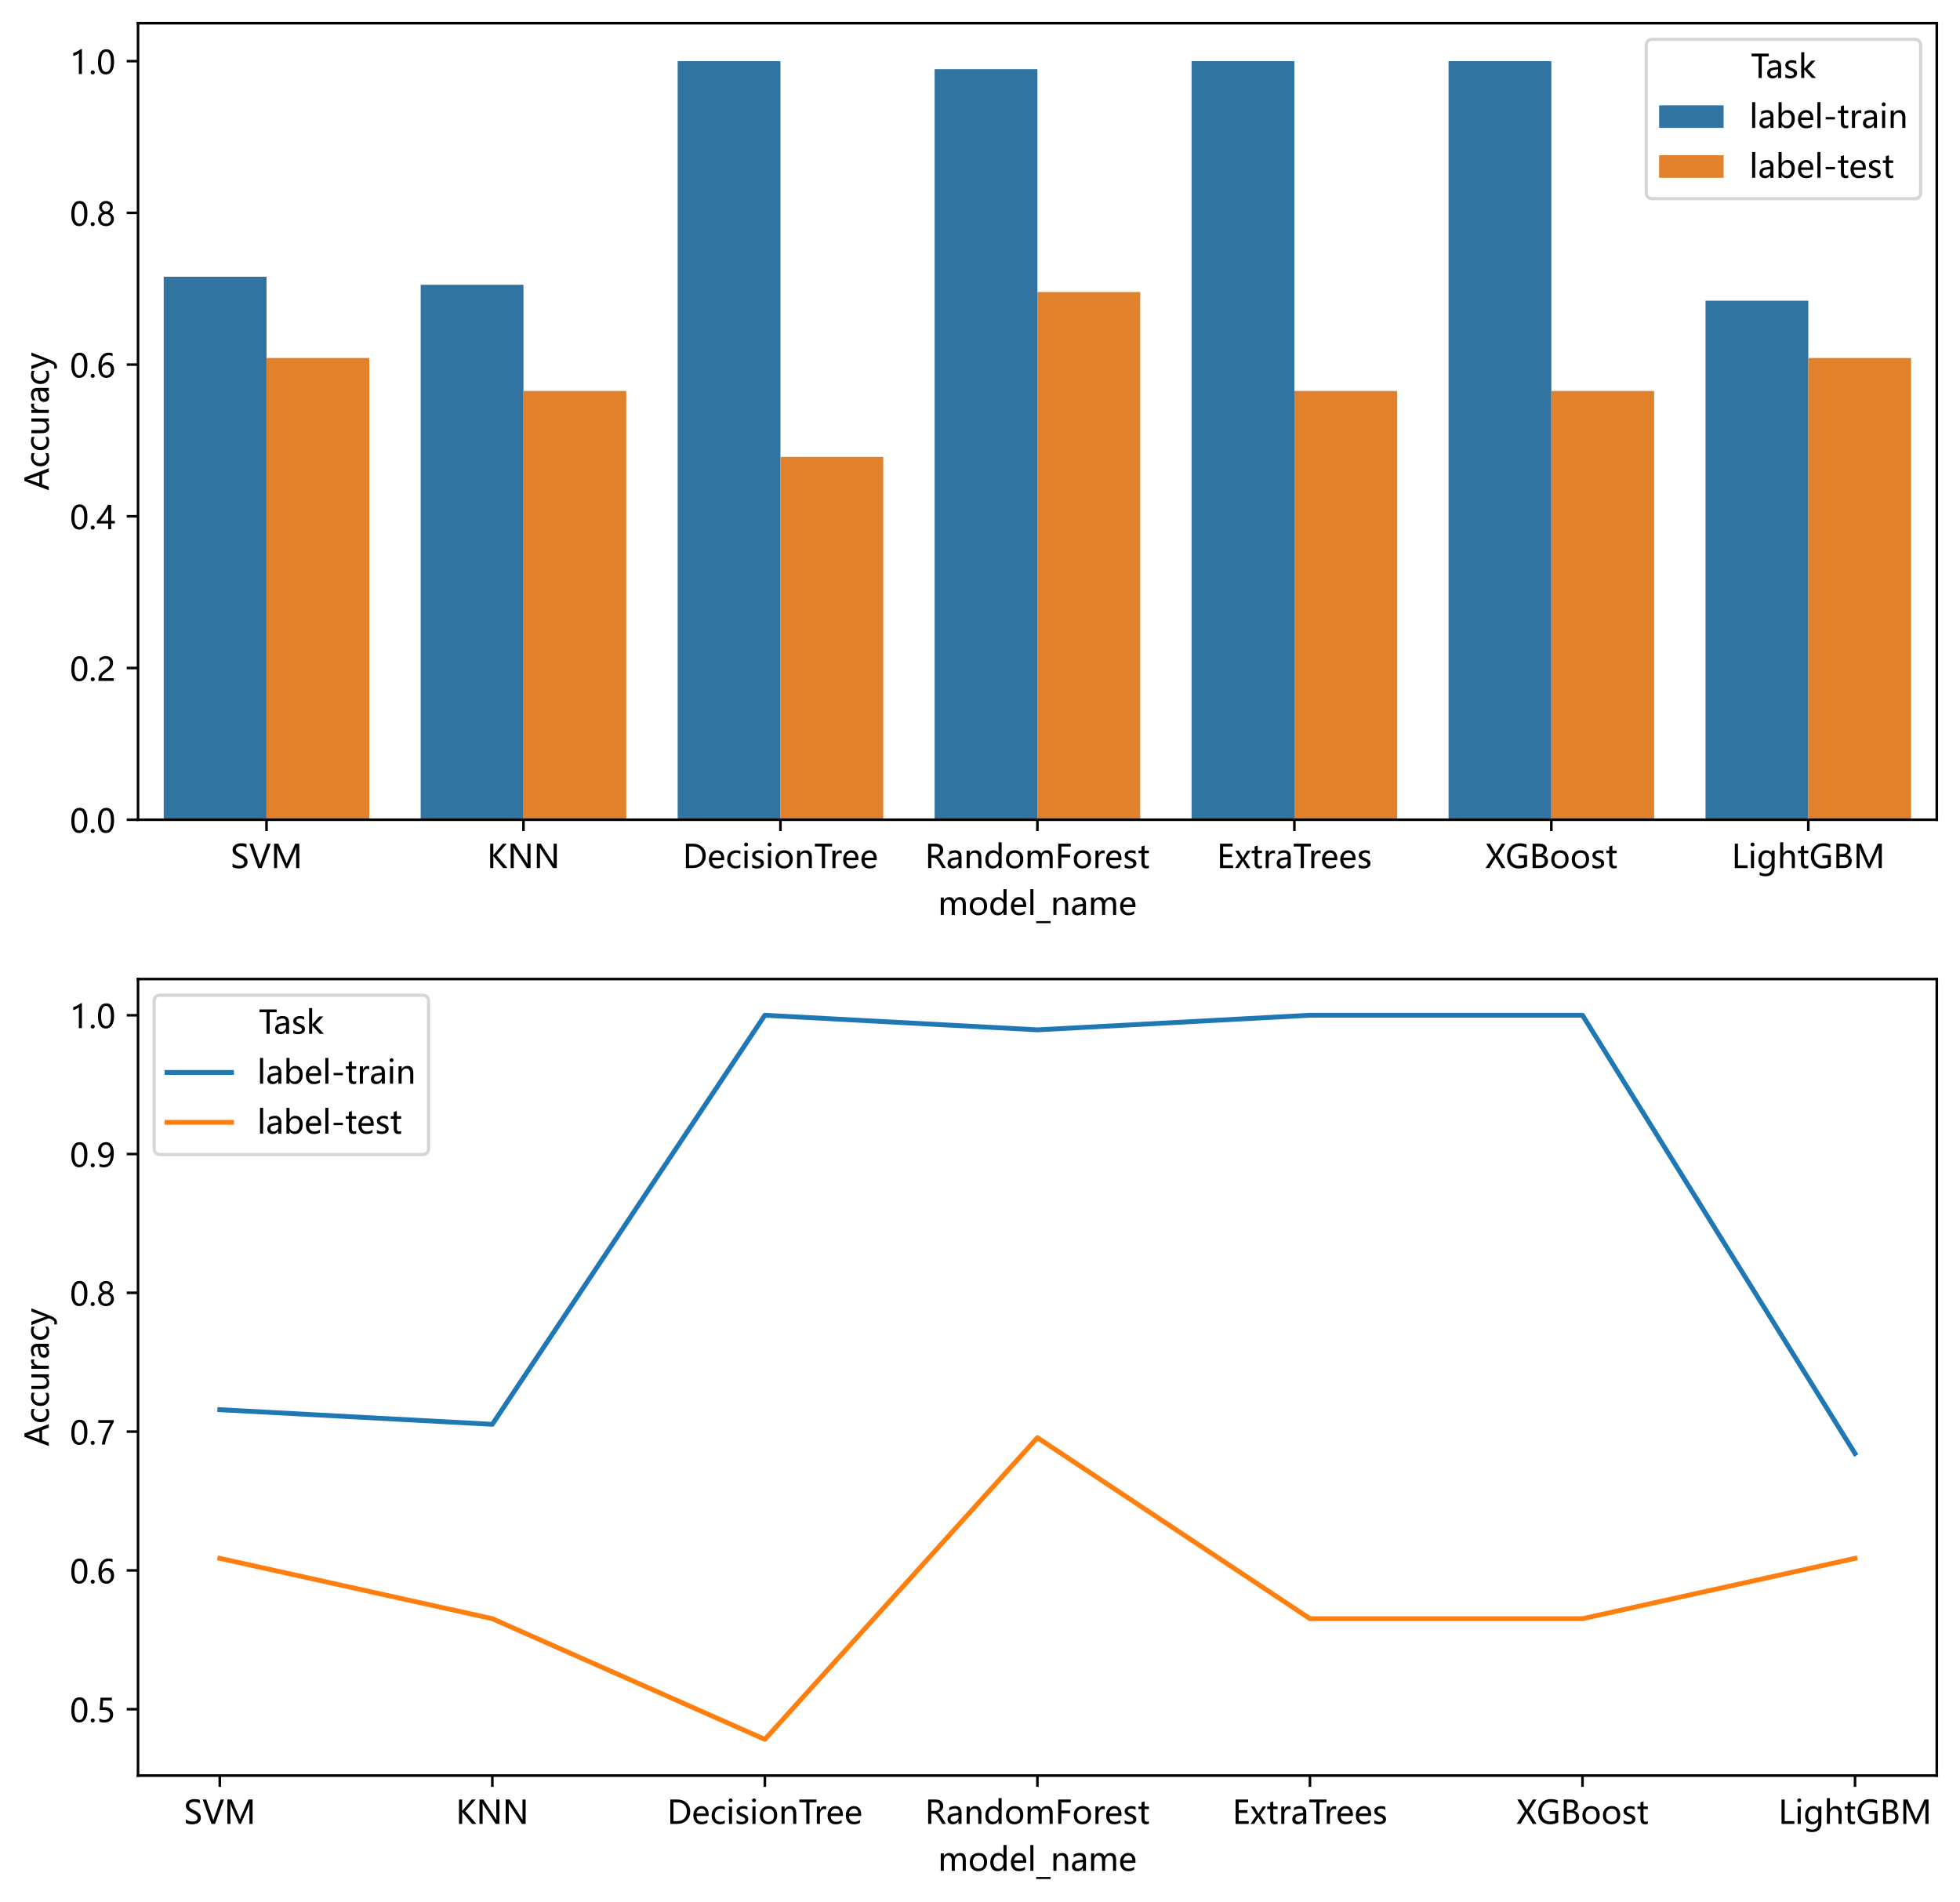<?xml version="1.0" encoding="utf-8" standalone="no"?>
<!DOCTYPE svg PUBLIC "-//W3C//DTD SVG 1.1//EN"
  "http://www.w3.org/Graphics/SVG/1.1/DTD/svg11.dtd">
<!-- Created with matplotlib (https://matplotlib.org/) -->
<svg height="590.084pt" version="1.1" viewBox="0 0 608.016 590.084" width="608.016pt" xmlns="http://www.w3.org/2000/svg" xmlns:xlink="http://www.w3.org/1999/xlink">
 <defs>
  <style type="text/css">
*{stroke-linecap:butt;stroke-linejoin:round;}
  </style>
 </defs>
 <g id="figure_1">
  <g id="patch_1">
   <path d="M -0 590.084 
L 608.016 590.084 
L 608.016 0 
L -0 0 
z
" style="fill:#ffffff;"/>
  </g>
  <g id="axes_1">
   <g id="patch_2">
    <path d="M 42.816 254.291 
L 600.816 254.291 
L 600.816 7.2 
L 42.816 7.2 
z
" style="fill:#ffffff;"/>
   </g>
   <g id="patch_3">
    <path clip-path="url(#peabe16c0a6)" d="M 50.787 254.291 
L 82.673 254.291 
L 82.673 85.848 
L 50.787 85.848 
z
" style="fill:#3274a1;"/>
   </g>
   <g id="patch_4">
    <path clip-path="url(#peabe16c0a6)" d="M 130.501 254.291 
L 162.387 254.291 
L 162.387 88.325 
L 130.501 88.325 
z
" style="fill:#3274a1;"/>
   </g>
   <g id="patch_5">
    <path clip-path="url(#peabe16c0a6)" d="M 210.216 254.291 
L 242.101 254.291 
L 242.101 18.966 
L 210.216 18.966 
z
" style="fill:#3274a1;"/>
   </g>
   <g id="patch_6">
    <path clip-path="url(#peabe16c0a6)" d="M 289.93 254.291 
L 321.816 254.291 
L 321.816 21.443 
L 289.93 21.443 
z
" style="fill:#3274a1;"/>
   </g>
   <g id="patch_7">
    <path clip-path="url(#peabe16c0a6)" d="M 369.644 254.291 
L 401.53 254.291 
L 401.53 18.966 
L 369.644 18.966 
z
" style="fill:#3274a1;"/>
   </g>
   <g id="patch_8">
    <path clip-path="url(#peabe16c0a6)" d="M 449.358 254.291 
L 481.244 254.291 
L 481.244 18.966 
L 449.358 18.966 
z
" style="fill:#3274a1;"/>
   </g>
   <g id="patch_9">
    <path clip-path="url(#peabe16c0a6)" d="M 529.073 254.291 
L 560.958 254.291 
L 560.958 93.279 
L 529.073 93.279 
z
" style="fill:#3274a1;"/>
   </g>
   <g id="patch_10">
    <path clip-path="url(#peabe16c0a6)" d="M 82.673 254.291 
L 114.558 254.291 
L 114.558 111.05 
L 82.673 111.05 
z
" style="fill:#e1812c;"/>
   </g>
   <g id="patch_11">
    <path clip-path="url(#peabe16c0a6)" d="M 162.387 254.291 
L 194.273 254.291 
L 194.273 121.281 
L 162.387 121.281 
z
" style="fill:#e1812c;"/>
   </g>
   <g id="patch_12">
    <path clip-path="url(#peabe16c0a6)" d="M 242.101 254.291 
L 273.987 254.291 
L 273.987 141.744 
L 242.101 141.744 
z
" style="fill:#e1812c;"/>
   </g>
   <g id="patch_13">
    <path clip-path="url(#peabe16c0a6)" d="M 321.816 254.291 
L 353.701 254.291 
L 353.701 90.587 
L 321.816 90.587 
z
" style="fill:#e1812c;"/>
   </g>
   <g id="patch_14">
    <path clip-path="url(#peabe16c0a6)" d="M 401.53 254.291 
L 433.416 254.291 
L 433.416 121.281 
L 401.53 121.281 
z
" style="fill:#e1812c;"/>
   </g>
   <g id="patch_15">
    <path clip-path="url(#peabe16c0a6)" d="M 481.244 254.291 
L 513.13 254.291 
L 513.13 121.281 
L 481.244 121.281 
z
" style="fill:#e1812c;"/>
   </g>
   <g id="patch_16">
    <path clip-path="url(#peabe16c0a6)" d="M 560.958 254.291 
L 592.844 254.291 
L 592.844 111.05 
L 560.958 111.05 
z
" style="fill:#e1812c;"/>
   </g>
   <g id="matplotlib.axis_1">
    <g id="xtick_1">
     <g id="line2d_1">
      <defs>
       <path d="M 0 0 
L 0 3.5 
" id="mee564cf5cb" style="stroke:#000000;stroke-width:0.8;"/>
      </defs>
      <g>
       <use style="stroke:#000000;stroke-width:0.8;" x="82.673" xlink:href="#mee564cf5cb" y="254.291"/>
      </g>
     </g>
     <g id="text_1">
      <!-- SVM -->
      <defs>
       <path d="M 6.25 14.203 
Q 9.719 11.188 15.531 9.234 
Q 21.344 7.281 26.562 7.281 
Q 42.484 7.281 42.484 18.609 
Q 42.484 21.781 40.766 24.312 
Q 39.062 26.859 36.078 28.812 
Q 33.109 30.766 24.906 34.812 
Q 13.531 40.484 9.906 45.344 
Q 6.297 50.203 6.297 56.453 
Q 6.297 65.875 13.859 71.391 
Q 21.438 76.906 32.953 76.906 
Q 44.234 76.906 49.516 74.172 
L 49.516 63.531 
Q 42.672 68.266 32.234 68.266 
Q 25.297 68.266 20.922 65.359 
Q 16.547 62.453 16.547 57.281 
Q 16.547 52.688 19.578 49.797 
Q 22.609 46.922 32.719 41.938 
Q 43.844 36.625 48.281 31.297 
Q 52.734 25.984 52.734 19.344 
Q 52.734 9.375 45.5 4.047 
Q 38.281 -1.266 25.438 -1.266 
Q 20.953 -1.266 14.969 -0.016 
Q 8.984 1.219 6.25 3.078 
z
" id="MicrosoftYaHei-83"/>
       <path d="M 66.75 75.641 
L 38.969 0 
L 28.125 0 
L 0.875 75.641 
L 11.719 75.641 
L 32.078 16.5 
Q 33.109 13.578 33.594 9.719 
L 33.844 9.719 
Q 34.234 13.094 35.547 16.609 
L 56.297 75.641 
z
" id="MicrosoftYaHei-86"/>
       <path d="M 78.172 0 
L 78.172 50.094 
Q 78.172 56.297 78.906 64.984 
L 78.656 64.984 
Q 77.391 59.516 76.422 57.375 
L 51.469 0 
L 46.047 0 
L 21.141 56.938 
Q 20.266 58.891 18.891 64.984 
L 18.609 64.984 
Q 19.094 59.719 19.094 49.656 
L 19.094 0 
L 9.766 0 
L 9.766 75.641 
L 23 75.641 
L 45.312 23.781 
Q 47.859 17.828 48.688 14.5 
L 49.031 14.5 
Q 51.562 21.484 52.594 23.969 
L 75.297 75.641 
L 87.891 75.641 
L 87.891 0 
z
" id="MicrosoftYaHei-77"/>
      </defs>
      <g transform="translate(71.52 269.285)scale(0.1 -0.1)">
       <use xlink:href="#MicrosoftYaHei-83"/>
       <use x="57.715" xlink:href="#MicrosoftYaHei-86"/>
       <use x="125.342" xlink:href="#MicrosoftYaHei-77"/>
      </g>
     </g>
    </g>
    <g id="xtick_2">
     <g id="line2d_2">
      <g>
       <use style="stroke:#000000;stroke-width:0.8;" x="162.387" xlink:href="#mee564cf5cb" y="254.291"/>
      </g>
     </g>
     <g id="text_2">
      <!-- KNN -->
      <defs>
       <path d="M 63.578 0 
L 50.203 0 
L 21.781 34.375 
Q 20.312 36.188 19.781 37.203 
L 19.531 37.203 
L 19.531 0 
L 9.766 0 
L 9.766 75.641 
L 19.531 75.641 
L 19.531 40.047 
L 19.781 40.047 
Q 20.609 41.359 21.781 42.828 
L 49.219 75.641 
L 61.281 75.641 
L 29.547 39.359 
z
" id="MicrosoftYaHei-75"/>
       <path d="M 71.531 0 
L 59.969 0 
L 21.922 58.844 
Q 20.312 61.328 19.344 63.766 
L 19.047 63.766 
Q 19.438 61.234 19.438 53.172 
L 19.438 0 
L 9.766 0 
L 9.766 75.641 
L 22.016 75.641 
L 59.031 17.828 
Q 61.672 13.719 62.156 12.594 
L 62.359 12.594 
Q 61.859 15.828 61.859 23.641 
L 61.859 75.641 
L 71.531 75.641 
z
" id="MicrosoftYaHei-78"/>
      </defs>
      <g transform="translate(151.083 269.285)scale(0.1 -0.1)">
       <use xlink:href="#MicrosoftYaHei-75"/>
       <use x="63.477" xlink:href="#MicrosoftYaHei-78"/>
       <use x="144.775" xlink:href="#MicrosoftYaHei-78"/>
      </g>
     </g>
    </g>
    <g id="xtick_3">
     <g id="line2d_3">
      <g>
       <use style="stroke:#000000;stroke-width:0.8;" x="242.101" xlink:href="#mee564cf5cb" y="254.291"/>
      </g>
     </g>
     <g id="text_3">
      <!-- DecisionTree -->
      <defs>
       <path d="M 9.766 0 
L 9.766 75.641 
L 31.344 75.641 
Q 48.531 75.641 59.938 65.625 
Q 71.344 55.609 71.344 38.766 
Q 71.344 21.188 59.938 10.594 
Q 48.531 0 30.562 0 
z
M 19.531 66.938 
L 19.531 8.641 
L 30.516 8.641 
Q 44.922 8.641 53 16.5 
Q 61.078 24.359 61.078 38.531 
Q 61.078 52.688 52.781 59.812 
Q 44.484 66.938 30.953 66.938 
z
" id="MicrosoftYaHei-68"/>
       <path d="M 52.547 24.562 
L 14.75 24.562 
Q 14.984 15.922 19.469 11.203 
Q 23.969 6.5 32.031 6.5 
Q 41.109 6.5 48.688 12.312 
L 48.688 3.766 
Q 41.547 -1.266 29.781 -1.266 
Q 18.062 -1.266 11.5 6.156 
Q 4.938 13.578 4.938 26.766 
Q 4.938 39.156 12.141 47.219 
Q 19.344 55.281 30.031 55.281 
Q 40.625 55.281 46.578 48.469 
Q 52.547 41.656 52.547 29.391 
z
M 42.969 32.234 
Q 42.922 39.547 39.5 43.547 
Q 36.078 47.562 29.891 47.562 
Q 24.172 47.562 20 43.312 
Q 15.828 39.062 14.75 32.234 
z
" id="MicrosoftYaHei-101"/>
       <path d="M 45.844 2.438 
Q 39.656 -1.266 30.906 -1.266 
Q 19.188 -1.266 12.062 6.25 
Q 4.938 13.766 4.938 25.734 
Q 4.938 39.016 12.625 47.141 
Q 20.312 55.281 33.203 55.281 
Q 40.625 55.281 45.906 52.641 
L 45.906 43.172 
Q 40.188 47.359 33.203 47.359 
Q 25 47.359 19.844 41.672 
Q 14.703 35.984 14.703 26.516 
Q 14.703 17.188 19.562 11.906 
Q 24.422 6.641 32.672 6.641 
Q 39.656 6.641 45.844 11.234 
z
" id="MicrosoftYaHei-99"/>
       <path d="M 7.375 73.047 
Q 7.375 75.594 9.109 77.312 
Q 10.844 79.047 13.375 79.047 
Q 15.969 79.047 17.75 77.344 
Q 19.531 75.641 19.531 73.047 
Q 19.531 70.516 17.75 68.828 
Q 15.969 67.141 13.375 67.141 
Q 10.797 67.141 9.078 68.828 
Q 7.375 70.516 7.375 73.047 
z
M 8.5 0 
L 8.5 54 
L 18.062 54 
L 18.062 0 
z
" id="MicrosoftYaHei-105"/>
       <path d="M 5.516 11.672 
Q 12.75 6.453 21.094 6.453 
Q 32.281 6.453 32.281 13.766 
Q 32.281 16.891 29.828 18.922 
Q 27.391 20.953 19.922 23.734 
Q 10.938 27.344 8.25 30.875 
Q 5.562 34.422 5.562 39.453 
Q 5.562 46.625 11.641 50.953 
Q 17.719 55.281 26.609 55.281 
Q 33.5 55.281 39.406 52.875 
L 39.406 43.656 
Q 33.344 47.562 25.688 47.562 
Q 21.094 47.562 18.203 45.562 
Q 15.328 43.562 15.328 40.281 
Q 15.328 37.062 17.406 35.25 
Q 19.484 33.453 26.609 30.609 
Q 35.641 27.25 38.812 23.625 
Q 42 20.016 42 14.703 
Q 42 7.281 35.906 3 
Q 29.828 -1.266 20.172 -1.266 
Q 11.766 -1.266 5.516 1.906 
z
" id="MicrosoftYaHei-115"/>
       <path d="M 4.938 26.422 
Q 4.938 39.797 12.406 47.531 
Q 19.875 55.281 32.672 55.281 
Q 44.828 55.281 51.734 47.828 
Q 58.641 40.375 58.641 27.25 
Q 58.641 14.453 51.266 6.594 
Q 43.891 -1.266 31.5 -1.266 
Q 19.391 -1.266 12.156 6.344 
Q 4.938 13.969 4.938 26.422 
z
M 14.703 26.703 
Q 14.703 17.391 19.406 12.016 
Q 24.125 6.641 32.078 6.641 
Q 40.281 6.641 44.578 11.891 
Q 48.875 17.141 48.875 26.953 
Q 48.875 36.812 44.578 42.078 
Q 40.281 47.359 32.078 47.359 
Q 24.031 47.359 19.359 41.844 
Q 14.703 36.328 14.703 26.703 
z
" id="MicrosoftYaHei-111"/>
       <path d="M 54.203 0 
L 44.672 0 
L 44.672 30.719 
Q 44.672 47.359 32.516 47.359 
Q 26.219 47.359 22.156 42.672 
Q 18.109 37.984 18.109 30.812 
L 18.109 0 
L 8.547 0 
L 8.547 54 
L 18.109 54 
L 18.109 45.062 
L 18.312 45.062 
Q 24.422 55.281 36.031 55.281 
Q 44.922 55.281 49.562 49.578 
Q 54.203 43.891 54.203 33.016 
z
" id="MicrosoftYaHei-110"/>
       <path d="M 55.469 66.938 
L 33.641 66.938 
L 33.641 0 
L 23.828 0 
L 23.828 66.938 
L 2.094 66.938 
L 2.094 75.641 
L 55.469 75.641 
z
" id="MicrosoftYaHei-84"/>
       <path d="M 37.5 44.531 
Q 35.109 46.234 30.906 46.234 
Q 25.344 46.234 21.719 41.031 
Q 18.109 35.844 18.109 27.344 
L 18.109 0 
L 8.547 0 
L 8.547 54 
L 18.109 54 
L 18.109 43.016 
L 18.312 43.016 
Q 22.406 54.938 32.469 54.938 
Q 35.75 54.938 37.5 54.203 
z
" id="MicrosoftYaHei-114"/>
      </defs>
      <g transform="translate(211.801 269.285)scale(0.1 -0.1)">
       <use xlink:href="#MicrosoftYaHei-68"/>
       <use x="76.172" xlink:href="#MicrosoftYaHei-101"/>
       <use x="132.91" xlink:href="#MicrosoftYaHei-99"/>
       <use x="183.057" xlink:href="#MicrosoftYaHei-105"/>
       <use x="209.668" xlink:href="#MicrosoftYaHei-115"/>
       <use x="255.957" xlink:href="#MicrosoftYaHei-105"/>
       <use x="282.568" xlink:href="#MicrosoftYaHei-111"/>
       <use x="346.143" xlink:href="#MicrosoftYaHei-110"/>
       <use x="407.764" xlink:href="#MicrosoftYaHei-84"/>
       <use x="455.713" xlink:href="#MicrosoftYaHei-114"/>
       <use x="492.521" xlink:href="#MicrosoftYaHei-101"/>
       <use x="549.26" xlink:href="#MicrosoftYaHei-101"/>
      </g>
     </g>
    </g>
    <g id="xtick_4">
     <g id="line2d_4">
      <g>
       <use style="stroke:#000000;stroke-width:0.8;" x="321.816" xlink:href="#mee564cf5cb" y="254.291"/>
      </g>
     </g>
     <g id="text_4">
      <!-- RandomForest -->
      <defs>
       <path d="M 64.984 0 
L 53.469 0 
L 40.922 21 
Q 37.156 27.297 34.031 29.562 
Q 30.906 31.844 26.562 31.844 
L 19.531 31.844 
L 19.531 0 
L 9.766 0 
L 9.766 75.641 
L 32.812 75.641 
Q 43.844 75.641 50.094 70.312 
Q 56.344 64.984 56.344 55.422 
Q 56.344 39.703 39.547 35.016 
L 39.547 34.766 
Q 42.672 33.453 44.938 31 
Q 47.219 28.562 50.828 22.656 
z
M 19.531 67.094 
L 19.531 40.375 
L 31.062 40.375 
Q 37.75 40.375 41.922 44.281 
Q 46.094 48.188 46.094 54.547 
Q 46.094 60.453 42.281 63.766 
Q 38.484 67.094 31.203 67.094 
z
" id="MicrosoftYaHei-82"/>
       <path d="M 9.812 50.25 
Q 17.875 55.281 28.422 55.281 
Q 47.953 55.281 47.953 34.766 
L 47.953 0 
L 38.484 0 
L 38.484 8.344 
L 38.234 8.344 
Q 32.625 -1.266 21.688 -1.266 
Q 13.812 -1.266 9.172 2.984 
Q 4.547 7.234 4.547 14.453 
Q 4.547 29.594 22.469 32.078 
L 38.484 34.328 
Q 38.484 47.562 27.547 47.562 
Q 17.828 47.562 9.812 41.016 
z
M 25.828 25.391 
Q 19.188 24.516 16.672 22.062 
Q 14.156 19.625 14.156 15.234 
Q 14.156 11.375 16.891 8.938 
Q 19.625 6.5 24.125 6.5 
Q 30.375 6.5 34.422 10.891 
Q 38.484 15.281 38.484 21.922 
L 38.484 27.094 
z
" id="MicrosoftYaHei-97"/>
       <path d="M 55.422 0 
L 45.844 0 
L 45.844 8.984 
L 45.656 8.984 
Q 39.75 -1.266 27.297 -1.266 
Q 17.047 -1.266 10.984 6.031 
Q 4.938 13.328 4.938 25.734 
Q 4.938 39.109 11.766 47.188 
Q 18.609 55.281 29.641 55.281 
Q 40.672 55.281 45.656 46.688 
L 45.844 46.688 
L 45.844 79.938 
L 55.422 79.938 
z
M 45.906 32.125 
Q 45.906 38.625 41.625 42.984 
Q 37.359 47.359 31.109 47.359 
Q 23.484 47.359 19.094 41.672 
Q 14.703 35.984 14.703 26.172 
Q 14.703 17.141 18.922 11.891 
Q 23.141 6.641 30.172 6.641 
Q 37.109 6.641 41.5 11.781 
Q 45.906 16.938 45.906 24.609 
z
" id="MicrosoftYaHei-100"/>
       <path d="M 86.281 0 
L 76.703 0 
L 76.703 31 
Q 76.703 39.797 73.969 43.578 
Q 71.234 47.359 64.984 47.359 
Q 59.719 47.359 55.953 42.422 
Q 52.203 37.5 52.203 30.766 
L 52.203 0 
L 42.625 0 
L 42.625 31.984 
Q 42.625 47.359 30.766 47.359 
Q 25.297 47.359 21.703 42.672 
Q 18.109 37.984 18.109 30.719 
L 18.109 0 
L 8.547 0 
L 8.547 54 
L 18.109 54 
L 18.109 45.453 
L 18.312 45.453 
Q 24.078 55.281 35.156 55.281 
Q 40.578 55.281 44.719 52.297 
Q 48.875 49.312 50.484 44.234 
Q 56.5 55.281 68.453 55.281 
Q 86.281 55.281 86.281 33.297 
z
" id="MicrosoftYaHei-109"/>
       <path d="M 48.734 66.938 
L 19.531 66.938 
L 19.531 41.656 
L 46.578 41.656 
L 46.578 33.062 
L 19.531 33.062 
L 19.531 0 
L 9.766 0 
L 9.766 75.641 
L 48.734 75.641 
z
" id="MicrosoftYaHei-70"/>
       <path d="M 34.469 0.531 
Q 31.344 -1.172 26.031 -1.172 
Q 11.531 -1.172 11.531 14.891 
L 11.531 46.094 
L 2.25 46.094 
L 2.25 54 
L 11.531 54 
L 11.531 67 
L 21.047 70.016 
L 21.047 54 
L 34.469 54 
L 34.469 46.094 
L 21.047 46.094 
L 21.047 16.609 
Q 21.047 11.281 22.844 8.984 
Q 24.656 6.688 28.859 6.688 
Q 32.078 6.688 34.469 8.5 
z
" id="MicrosoftYaHei-116"/>
      </defs>
      <g transform="translate(286.954 269.285)scale(0.1 -0.1)">
       <use xlink:href="#MicrosoftYaHei-82"/>
       <use x="65.283" xlink:href="#MicrosoftYaHei-97"/>
       <use x="120.557" xlink:href="#MicrosoftYaHei-110"/>
       <use x="182.178" xlink:href="#MicrosoftYaHei-100"/>
       <use x="246.143" xlink:href="#MicrosoftYaHei-111"/>
       <use x="309.717" xlink:href="#MicrosoftYaHei-109"/>
       <use x="403.418" xlink:href="#MicrosoftYaHei-70"/>
       <use x="456.543" xlink:href="#MicrosoftYaHei-111"/>
       <use x="520.117" xlink:href="#MicrosoftYaHei-114"/>
       <use x="556.926" xlink:href="#MicrosoftYaHei-101"/>
       <use x="613.664" xlink:href="#MicrosoftYaHei-115"/>
       <use x="659.953" xlink:href="#MicrosoftYaHei-116"/>
      </g>
     </g>
    </g>
    <g id="xtick_5">
     <g id="line2d_5">
      <g>
       <use style="stroke:#000000;stroke-width:0.8;" x="401.53" xlink:href="#mee564cf5cb" y="254.291"/>
      </g>
     </g>
     <g id="text_5">
      <!-- ExtraTrees -->
      <defs>
       <path d="M 50.438 0 
L 9.766 0 
L 9.766 75.641 
L 48.734 75.641 
L 48.734 66.938 
L 19.531 66.938 
L 19.531 42.719 
L 46.578 42.719 
L 46.578 34.078 
L 19.531 34.078 
L 19.531 8.641 
L 50.438 8.641 
z
" id="MicrosoftYaHei-69"/>
       <path d="M 49.422 54 
L 31.344 26.812 
L 49.172 0 
L 38.031 0 
L 27.734 17.188 
Q 26.906 18.562 25.391 21.391 
L 25.203 21.391 
Q 25.141 21.094 22.75 17.188 
L 12.25 0 
L 1.266 0 
L 19.625 26.516 
L 2.094 54 
L 13.234 54 
L 23.344 35.938 
Q 24.266 34.281 25.594 31.641 
L 25.781 31.641 
L 38.922 54 
z
" id="MicrosoftYaHei-120"/>
      </defs>
      <g transform="translate(377.484 269.285)scale(0.1 -0.1)">
       <use xlink:href="#MicrosoftYaHei-69"/>
       <use x="54.98" xlink:href="#MicrosoftYaHei-120"/>
       <use x="105.664" xlink:href="#MicrosoftYaHei-116"/>
       <use x="142.92" xlink:href="#MicrosoftYaHei-114"/>
       <use x="181.104" xlink:href="#MicrosoftYaHei-97"/>
       <use x="236.377" xlink:href="#MicrosoftYaHei-84"/>
       <use x="284.326" xlink:href="#MicrosoftYaHei-114"/>
       <use x="321.135" xlink:href="#MicrosoftYaHei-101"/>
       <use x="377.873" xlink:href="#MicrosoftYaHei-101"/>
       <use x="434.611" xlink:href="#MicrosoftYaHei-115"/>
      </g>
     </g>
    </g>
    <g id="xtick_6">
     <g id="line2d_6">
      <g>
       <use style="stroke:#000000;stroke-width:0.8;" x="481.244" xlink:href="#mee564cf5cb" y="254.291"/>
      </g>
     </g>
     <g id="text_6">
      <!-- XGBoost -->
      <defs>
       <path d="M 63.031 0 
L 51.172 0 
L 34.281 28.469 
Q 33.688 29.438 32.562 32.375 
L 32.328 32.375 
Q 32.234 31.984 30.562 28.422 
L 13.188 0 
L 1.266 0 
L 26.422 37.984 
L 3.266 75.641 
L 15.234 75.641 
L 30.172 49.469 
Q 31.5 47.172 32.812 44.094 
L 33.016 44.094 
Q 34.188 46.734 35.891 49.703 
L 51.516 75.641 
L 62.703 75.641 
L 39.062 38.141 
z
" id="MicrosoftYaHei-88"/>
       <path d="M 66.938 5.172 
Q 55.609 -1.266 41.359 -1.266 
Q 24.953 -1.266 14.922 9.109 
Q 4.891 19.484 4.891 36.812 
Q 4.891 54.344 15.969 65.625 
Q 27.047 76.906 44.391 76.906 
Q 56.641 76.906 65.141 73 
L 65.141 62.453 
Q 56.062 68.172 43.5 68.172 
Q 31.156 68.172 23.141 59.719 
Q 15.141 51.266 15.141 37.453 
Q 15.141 23.25 22.516 15.328 
Q 29.891 7.422 42.438 7.422 
Q 51.078 7.422 57.125 10.75 
L 57.125 31.203 
L 40.719 31.203 
L 40.719 39.844 
L 66.938 39.844 
z
" id="MicrosoftYaHei-71"/>
       <path d="M 9.766 0 
L 9.766 75.641 
L 31.984 75.641 
Q 41.938 75.641 47.891 70.875 
Q 53.859 66.109 53.859 58.25 
Q 53.859 52 50.312 47.219 
Q 46.781 42.438 40.578 40.438 
L 40.578 40.234 
Q 48.297 39.359 52.906 34.391 
Q 57.516 29.438 57.516 21.828 
Q 57.516 12.062 50.5 6.031 
Q 43.5 0 32.562 0 
z
M 19.531 67.094 
L 19.531 43.406 
L 28.422 43.406 
Q 35.5 43.406 39.531 46.844 
Q 43.562 50.297 43.562 56.391 
Q 43.562 67.094 29.297 67.094 
z
M 19.531 34.906 
L 19.531 8.547 
L 31.25 8.547 
Q 38.922 8.547 43.094 12.078 
Q 47.266 15.625 47.266 21.922 
Q 47.266 34.906 29.641 34.906 
z
" id="MicrosoftYaHei-66"/>
      </defs>
      <g transform="translate(460.691 269.285)scale(0.1 -0.1)">
       <use xlink:href="#MicrosoftYaHei-88"/>
       <use x="63.252" xlink:href="#MicrosoftYaHei-71"/>
       <use x="137.617" xlink:href="#MicrosoftYaHei-66"/>
       <use x="200.361" xlink:href="#MicrosoftYaHei-111"/>
       <use x="263.936" xlink:href="#MicrosoftYaHei-111"/>
       <use x="327.51" xlink:href="#MicrosoftYaHei-115"/>
       <use x="373.799" xlink:href="#MicrosoftYaHei-116"/>
      </g>
     </g>
    </g>
    <g id="xtick_7">
     <g id="line2d_7">
      <g>
       <use style="stroke:#000000;stroke-width:0.8;" x="560.958" xlink:href="#mee564cf5cb" y="254.291"/>
      </g>
     </g>
     <g id="text_7">
      <!-- LightGBM -->
      <defs>
       <path d="M 49.656 0 
L 9.766 0 
L 9.766 75.641 
L 19.531 75.641 
L 19.531 8.641 
L 49.656 8.641 
z
" id="MicrosoftYaHei-76"/>
       <path d="M 55.422 4.547 
Q 55.422 -25.438 26.312 -25.438 
Q 16.266 -25.438 8.844 -21.688 
L 8.844 -12.453 
Q 17.875 -17.484 26.172 -17.484 
Q 45.844 -17.484 45.844 3.219 
L 45.844 8.938 
L 45.656 8.938 
Q 39.5 -1.266 27.297 -1.266 
Q 17.141 -1.266 11.031 6 
Q 4.938 13.281 4.938 25.297 
Q 4.938 39.109 11.672 47.188 
Q 18.406 55.281 29.641 55.281 
Q 40.438 55.281 45.656 46.688 
L 45.844 46.688 
L 45.844 54 
L 55.422 54 
z
M 45.844 32.125 
Q 45.906 38.375 41.656 42.859 
Q 37.406 47.359 31.203 47.359 
Q 23.391 47.359 19.047 41.625 
Q 14.703 35.891 14.703 25.875 
Q 14.703 17.281 18.891 11.953 
Q 23.094 6.641 30.031 6.641 
Q 37.016 6.641 41.453 11.719 
Q 45.906 16.797 45.844 24.609 
z
" id="MicrosoftYaHei-103"/>
       <path d="M 54.156 0 
L 44.625 0 
L 44.625 31.062 
Q 44.625 47.359 32.516 47.359 
Q 26.312 47.359 22.203 42.594 
Q 18.109 37.844 18.109 30.609 
L 18.109 0 
L 8.547 0 
L 8.547 79.938 
L 18.109 79.938 
L 18.109 45.125 
L 18.312 45.125 
Q 24.516 55.281 35.938 55.281 
Q 54.156 55.281 54.156 33.25 
z
" id="MicrosoftYaHei-104"/>
      </defs>
      <g transform="translate(537.182 269.285)scale(0.1 -0.1)">
       <use xlink:href="#MicrosoftYaHei-76"/>
       <use x="51.318" xlink:href="#MicrosoftYaHei-105"/>
       <use x="77.93" xlink:href="#MicrosoftYaHei-103"/>
       <use x="141.895" xlink:href="#MicrosoftYaHei-104"/>
       <use x="203.467" xlink:href="#MicrosoftYaHei-116"/>
       <use x="240.723" xlink:href="#MicrosoftYaHei-71"/>
       <use x="315.088" xlink:href="#MicrosoftYaHei-66"/>
       <use x="377.832" xlink:href="#MicrosoftYaHei-77"/>
      </g>
     </g>
    </g>
    <g id="text_8">
     <!-- model_name -->
     <defs>
      <path d="M 8.5 0 
L 8.5 79.938 
L 18.062 79.938 
L 18.062 0 
z
" id="MicrosoftYaHei-108"/>
      <path d="M 44.828 -25.531 
L 0 -25.531 
L 0 -19.234 
L 44.828 -19.234 
z
" id="MicrosoftYaHei-95"/>
     </defs>
     <g transform="translate(290.977 283.822)scale(0.1 -0.1)">
      <use xlink:href="#MicrosoftYaHei-109"/>
      <use x="93.701" xlink:href="#MicrosoftYaHei-111"/>
      <use x="157.275" xlink:href="#MicrosoftYaHei-100"/>
      <use x="221.24" xlink:href="#MicrosoftYaHei-101"/>
      <use x="277.979" xlink:href="#MicrosoftYaHei-108"/>
      <use x="304.59" xlink:href="#MicrosoftYaHei-95"/>
      <use x="349.414" xlink:href="#MicrosoftYaHei-110"/>
      <use x="411.035" xlink:href="#MicrosoftYaHei-97"/>
      <use x="466.309" xlink:href="#MicrosoftYaHei-109"/>
      <use x="560.01" xlink:href="#MicrosoftYaHei-101"/>
     </g>
    </g>
   </g>
   <g id="matplotlib.axis_2">
    <g id="ytick_1">
     <g id="line2d_8">
      <defs>
       <path d="M 0 0 
L -3.5 0 
" id="ma439b860cc" style="stroke:#000000;stroke-width:0.8;"/>
      </defs>
      <g>
       <use style="stroke:#000000;stroke-width:0.8;" x="42.816" xlink:href="#ma439b860cc" y="254.291"/>
      </g>
     </g>
     <g id="text_9">
      <!-- 0.0 -->
      <defs>
       <path d="M 4.438 36.328 
Q 4.438 56.344 11.078 66.625 
Q 17.719 76.906 30.328 76.906 
Q 54.344 76.906 54.344 38.141 
Q 54.344 19 47.578 8.859 
Q 40.828 -1.266 28.609 -1.266 
Q 17.094 -1.266 10.766 8.344 
Q 4.438 17.969 4.438 36.328 
z
M 14.203 36.766 
Q 14.203 6.641 29.5 6.641 
Q 44.531 6.641 44.531 37.25 
Q 44.531 68.953 29.781 68.953 
Q 14.203 68.953 14.203 36.766 
z
" id="MicrosoftYaHei-48"/>
       <path d="M 5.812 5.031 
Q 5.812 7.672 7.609 9.469 
Q 9.422 11.281 12.109 11.281 
Q 14.844 11.281 16.641 9.453 
Q 18.453 7.625 18.453 5.031 
Q 18.453 2.484 16.641 0.656 
Q 14.844 -1.172 12.062 -1.172 
Q 9.375 -1.172 7.594 0.656 
Q 5.812 2.484 5.812 5.031 
z
" id="MicrosoftYaHei-46"/>
      </defs>
      <g transform="translate(21.68 258.288)scale(0.1 -0.1)">
       <use xlink:href="#MicrosoftYaHei-48"/>
       <use x="58.643" xlink:href="#MicrosoftYaHei-46"/>
       <use x="82.715" xlink:href="#MicrosoftYaHei-48"/>
      </g>
     </g>
    </g>
    <g id="ytick_2">
     <g id="line2d_9">
      <g>
       <use style="stroke:#000000;stroke-width:0.8;" x="42.816" xlink:href="#ma439b860cc" y="207.226"/>
      </g>
     </g>
     <g id="text_10">
      <!-- 0.2 -->
      <defs>
       <path d="M 41.656 55.812 
Q 41.656 61.922 37.797 65.406 
Q 33.938 68.891 27.297 68.891 
Q 22.609 68.891 17.812 66.5 
Q 13.031 64.109 8.891 59.672 
L 8.891 68.953 
Q 12.594 72.797 17.297 74.844 
Q 22.016 76.906 28.375 76.906 
Q 38.625 76.906 44.875 71.406 
Q 51.125 65.922 51.125 56.547 
Q 51.125 48.188 47.281 42.078 
Q 43.453 35.984 34.188 29.594 
Q 24.703 23.047 21.5 20.219 
Q 18.312 17.391 17.031 14.797 
Q 15.766 12.203 15.766 8.5 
L 53.375 8.5 
L 53.375 0 
L 5.812 0 
L 5.812 3.766 
Q 5.812 10.297 7.594 14.859 
Q 9.375 19.438 13.469 23.75 
Q 17.578 28.078 26.266 34.125 
Q 35.156 40.375 38.406 45.094 
Q 41.656 49.812 41.656 55.812 
z
" id="MicrosoftYaHei-50"/>
      </defs>
      <g transform="translate(21.68 211.223)scale(0.1 -0.1)">
       <use xlink:href="#MicrosoftYaHei-48"/>
       <use x="58.643" xlink:href="#MicrosoftYaHei-46"/>
       <use x="82.715" xlink:href="#MicrosoftYaHei-50"/>
      </g>
     </g>
    </g>
    <g id="ytick_3">
     <g id="line2d_10">
      <g>
       <use style="stroke:#000000;stroke-width:0.8;" x="42.816" xlink:href="#ma439b860cc" y="160.161"/>
      </g>
     </g>
     <g id="text_11">
      <!-- 0.4 -->
      <defs>
       <path d="M 45.406 75.641 
L 45.406 25.688 
L 56.734 25.688 
L 56.734 17.781 
L 45.406 17.781 
L 45.406 0 
L 36.141 0 
L 36.141 17.781 
L 0.828 17.781 
L 0.828 25.25 
Q 10.25 35.844 19.766 49.656 
Q 29.297 63.484 35.5 75.641 
z
M 11.578 25.688 
L 36.141 25.688 
L 36.141 61.719 
Q 31.062 52.594 25.25 44.016 
Q 19.438 35.453 11.578 25.688 
z
" id="MicrosoftYaHei-52"/>
      </defs>
      <g transform="translate(21.68 164.158)scale(0.1 -0.1)">
       <use xlink:href="#MicrosoftYaHei-48"/>
       <use x="58.643" xlink:href="#MicrosoftYaHei-46"/>
       <use x="82.715" xlink:href="#MicrosoftYaHei-52"/>
      </g>
     </g>
    </g>
    <g id="ytick_4">
     <g id="line2d_11">
      <g>
       <use style="stroke:#000000;stroke-width:0.8;" x="42.816" xlink:href="#ma439b860cc" y="113.096"/>
      </g>
     </g>
     <g id="text_12">
      <!-- 0.6 -->
      <defs>
       <path d="M 49.703 65.922 
Q 43.797 68.953 37.359 68.953 
Q 27.547 68.953 21.578 60.406 
Q 15.625 51.859 15.531 37.062 
L 15.766 37.062 
Q 21.141 47.469 32.906 47.469 
Q 42.719 47.469 48.578 41.062 
Q 54.438 34.672 54.438 24.078 
Q 54.438 12.984 47.672 5.859 
Q 40.922 -1.266 30.422 -1.266 
Q 18.891 -1.266 12.328 7.734 
Q 5.766 16.75 5.766 33.297 
Q 5.766 53.328 14.375 65.109 
Q 23 76.906 37.062 76.906 
Q 45.125 76.906 49.703 74.703 
z
M 16.109 24.75 
Q 16.109 17.281 20.094 11.953 
Q 24.078 6.641 30.672 6.641 
Q 36.922 6.641 40.828 11.234 
Q 44.734 15.828 44.734 23.047 
Q 44.734 30.859 41.047 35.203 
Q 37.359 39.547 30.562 39.547 
Q 24.125 39.547 20.109 35.156 
Q 16.109 30.766 16.109 24.75 
z
" id="MicrosoftYaHei-54"/>
      </defs>
      <g transform="translate(21.68 117.093)scale(0.1 -0.1)">
       <use xlink:href="#MicrosoftYaHei-48"/>
       <use x="58.643" xlink:href="#MicrosoftYaHei-46"/>
       <use x="82.715" xlink:href="#MicrosoftYaHei-54"/>
      </g>
     </g>
    </g>
    <g id="ytick_5">
     <g id="line2d_12">
      <g>
       <use style="stroke:#000000;stroke-width:0.8;" x="42.816" xlink:href="#ma439b860cc" y="66.031"/>
      </g>
     </g>
     <g id="text_13">
      <!-- 0.8 -->
      <defs>
       <path d="M 4.781 21.094 
Q 4.781 27.641 8.688 33.156 
Q 12.594 38.672 18.75 41.016 
Q 13.812 43.797 10.938 48.141 
Q 8.062 52.484 8.062 57.562 
Q 8.062 62.938 10.812 67.375 
Q 13.578 71.828 18.484 74.359 
Q 23.391 76.906 29.297 76.906 
Q 35.25 76.906 40.188 74.391 
Q 45.125 71.875 47.859 67.422 
Q 50.594 62.984 50.594 57.562 
Q 50.594 52.594 47.781 48.219 
Q 44.969 43.844 39.984 41.016 
Q 46.141 38.625 50 33.109 
Q 53.859 27.594 53.859 21.094 
Q 53.859 14.656 50.781 9.547 
Q 47.703 4.438 42.031 1.609 
Q 36.375 -1.219 29.297 -1.219 
Q 22.266 -1.219 16.641 1.609 
Q 11.031 4.438 7.906 9.562 
Q 4.781 14.703 4.781 21.094 
z
M 14.156 21.531 
Q 14.156 14.797 18.312 10.734 
Q 22.469 6.688 29.344 6.688 
Q 36.078 6.688 40.344 10.812 
Q 44.625 14.938 44.625 21.531 
Q 44.625 27.781 40.297 32.047 
Q 35.984 36.328 29.344 36.328 
Q 22.75 36.328 18.453 32.156 
Q 14.156 27.984 14.156 21.531 
z
M 16.891 56.781 
Q 16.891 51.703 20.5 48.062 
Q 24.125 44.438 29.344 44.438 
Q 34.469 44.438 38.203 48.094 
Q 41.938 51.766 41.938 56.781 
Q 41.938 61.922 38.344 65.484 
Q 34.766 69.047 29.344 69.047 
Q 23.969 69.047 20.422 65.547 
Q 16.891 62.062 16.891 56.781 
z
" id="MicrosoftYaHei-56"/>
      </defs>
      <g transform="translate(21.68 70.028)scale(0.1 -0.1)">
       <use xlink:href="#MicrosoftYaHei-48"/>
       <use x="58.643" xlink:href="#MicrosoftYaHei-46"/>
       <use x="82.715" xlink:href="#MicrosoftYaHei-56"/>
      </g>
     </g>
    </g>
    <g id="ytick_6">
     <g id="line2d_13">
      <g>
       <use style="stroke:#000000;stroke-width:0.8;" x="42.816" xlink:href="#ma439b860cc" y="18.966"/>
      </g>
     </g>
     <g id="text_14">
      <!-- 1.0 -->
      <defs>
       <path d="M 27.828 0 
L 27.828 64.703 
Q 25.594 62.453 20.234 59.672 
Q 14.891 56.891 10.359 55.766 
L 10.359 65.141 
Q 16.359 66.797 23.188 70.438 
Q 30.031 74.078 33.688 77.297 
L 37.312 77.297 
L 37.312 0 
z
" id="MicrosoftYaHei-49"/>
      </defs>
      <g transform="translate(21.68 22.963)scale(0.1 -0.1)">
       <use xlink:href="#MicrosoftYaHei-49"/>
       <use x="58.643" xlink:href="#MicrosoftYaHei-46"/>
       <use x="82.715" xlink:href="#MicrosoftYaHei-48"/>
      </g>
     </g>
    </g>
    <g id="text_15">
     <!-- Accuracy -->
     <defs>
      <path d="M 69.188 0 
L 58.406 0 
L 50.688 20.703 
L 19.188 20.703 
L 11.922 0 
L 1.125 0 
L 29.938 75.641 
L 40.375 75.641 
z
M 47.656 29.25 
L 36.234 60.688 
Q 35.688 62.203 35.062 65.969 
L 34.812 65.969 
Q 34.281 62.547 33.594 60.688 
L 22.266 29.25 
z
" id="MicrosoftYaHei-65"/>
      <path d="M 53.125 0 
L 43.5 0 
L 43.5 8.5 
L 43.312 8.5 
Q 37.891 -1.266 26.656 -1.266 
Q 7.469 -1.266 7.469 21.688 
L 7.469 54 
L 16.938 54 
L 16.938 23.094 
Q 16.938 6.641 29.547 6.641 
Q 35.797 6.641 39.641 11.25 
Q 43.5 15.875 43.5 22.906 
L 43.5 54 
L 53.125 54 
z
" id="MicrosoftYaHei-117"/>
      <path d="M 52.484 54 
L 27.984 -8.156 
Q 21.141 -25.438 8.688 -25.438 
Q 5.125 -25.438 2.594 -24.656 
L 2.594 -16.266 
Q 5.375 -17.328 7.953 -17.328 
Q 14.453 -17.328 17.672 -9.719 
L 21.828 0.094 
L 0.641 54 
L 11.234 54 
L 25.344 13.422 
L 26.516 8.984 
L 26.766 8.984 
Q 27.047 10.5 27.938 13.328 
L 42.672 54 
z
" id="MicrosoftYaHei-121"/>
     </defs>
     <g transform="translate(15.136 152.186)rotate(-90)scale(0.1 -0.1)">
      <use xlink:href="#MicrosoftYaHei-65"/>
      <use x="70.361" xlink:href="#MicrosoftYaHei-99"/>
      <use x="120.508" xlink:href="#MicrosoftYaHei-99"/>
      <use x="170.654" xlink:href="#MicrosoftYaHei-117"/>
      <use x="232.275" xlink:href="#MicrosoftYaHei-114"/>
      <use x="270.459" xlink:href="#MicrosoftYaHei-97"/>
      <use x="325.732" xlink:href="#MicrosoftYaHei-99"/>
      <use x="375.879" xlink:href="#MicrosoftYaHei-121"/>
     </g>
    </g>
   </g>
   <g id="line2d_14">
    <path clip-path="url(#peabe16c0a6)" d="M 0 0 
" style="fill:none;stroke:#424242;stroke-linecap:square;stroke-width:2.7;"/>
   </g>
   <g id="line2d_15">
    <path clip-path="url(#peabe16c0a6)" d="M 0 0 
" style="fill:none;stroke:#424242;stroke-linecap:square;stroke-width:2.7;"/>
   </g>
   <g id="line2d_16">
    <path clip-path="url(#peabe16c0a6)" d="M 0 0 
" style="fill:none;stroke:#424242;stroke-linecap:square;stroke-width:2.7;"/>
   </g>
   <g id="line2d_17">
    <path clip-path="url(#peabe16c0a6)" d="M 0 0 
" style="fill:none;stroke:#424242;stroke-linecap:square;stroke-width:2.7;"/>
   </g>
   <g id="line2d_18">
    <path clip-path="url(#peabe16c0a6)" d="M 0 0 
" style="fill:none;stroke:#424242;stroke-linecap:square;stroke-width:2.7;"/>
   </g>
   <g id="line2d_19">
    <path clip-path="url(#peabe16c0a6)" d="M 0 0 
" style="fill:none;stroke:#424242;stroke-linecap:square;stroke-width:2.7;"/>
   </g>
   <g id="line2d_20">
    <path clip-path="url(#peabe16c0a6)" d="M 0 0 
" style="fill:none;stroke:#424242;stroke-linecap:square;stroke-width:2.7;"/>
   </g>
   <g id="line2d_21">
    <path clip-path="url(#peabe16c0a6)" d="M 0 0 
" style="fill:none;stroke:#424242;stroke-linecap:square;stroke-width:2.7;"/>
   </g>
   <g id="line2d_22">
    <path clip-path="url(#peabe16c0a6)" d="M 0 0 
" style="fill:none;stroke:#424242;stroke-linecap:square;stroke-width:2.7;"/>
   </g>
   <g id="line2d_23">
    <path clip-path="url(#peabe16c0a6)" d="M 0 0 
" style="fill:none;stroke:#424242;stroke-linecap:square;stroke-width:2.7;"/>
   </g>
   <g id="line2d_24">
    <path clip-path="url(#peabe16c0a6)" d="M 0 0 
" style="fill:none;stroke:#424242;stroke-linecap:square;stroke-width:2.7;"/>
   </g>
   <g id="line2d_25">
    <path clip-path="url(#peabe16c0a6)" d="M 0 0 
" style="fill:none;stroke:#424242;stroke-linecap:square;stroke-width:2.7;"/>
   </g>
   <g id="line2d_26">
    <path clip-path="url(#peabe16c0a6)" d="M 0 0 
" style="fill:none;stroke:#424242;stroke-linecap:square;stroke-width:2.7;"/>
   </g>
   <g id="line2d_27">
    <path clip-path="url(#peabe16c0a6)" d="M 0 0 
" style="fill:none;stroke:#424242;stroke-linecap:square;stroke-width:2.7;"/>
   </g>
   <g id="patch_17">
    <path d="M 42.816 254.291 
L 42.816 7.2 
" style="fill:none;stroke:#000000;stroke-linecap:square;stroke-linejoin:miter;stroke-width:0.8;"/>
   </g>
   <g id="patch_18">
    <path d="M 600.816 254.291 
L 600.816 7.2 
" style="fill:none;stroke:#000000;stroke-linecap:square;stroke-linejoin:miter;stroke-width:0.8;"/>
   </g>
   <g id="patch_19">
    <path d="M 42.816 254.291 
L 600.816 254.291 
" style="fill:none;stroke:#000000;stroke-linecap:square;stroke-linejoin:miter;stroke-width:0.8;"/>
   </g>
   <g id="patch_20">
    <path d="M 42.816 7.2 
L 600.816 7.2 
" style="fill:none;stroke:#000000;stroke-linecap:square;stroke-linejoin:miter;stroke-width:0.8;"/>
   </g>
   <g id="legend_1">
    <g id="patch_21">
     <path d="M 512.683 61.639 
L 593.816 61.639 
Q 595.816 61.639 595.816 59.639 
L 595.816 14.2 
Q 595.816 12.2 593.816 12.2 
L 512.683 12.2 
Q 510.683 12.2 510.683 14.2 
L 510.683 59.639 
Q 510.683 61.639 512.683 61.639 
z
" style="fill:#ffffff;opacity:0.8;stroke:#cccccc;stroke-linejoin:miter;"/>
    </g>
    <g id="text_16">
     <!-- Task -->
     <defs>
      <path d="M 54.438 0 
L 41.406 0 
L 18.312 26.031 
L 18.109 26.031 
L 18.109 0 
L 8.547 0 
L 8.547 79.938 
L 18.109 79.938 
L 18.109 29.25 
L 18.312 29.25 
L 40.234 54 
L 52.547 54 
L 28.125 28.031 
z
" id="MicrosoftYaHei-107"/>
     </defs>
     <g transform="translate(543.151 24.194)scale(0.1 -0.1)">
      <use xlink:href="#MicrosoftYaHei-84"/>
      <use x="45.949" xlink:href="#MicrosoftYaHei-97"/>
      <use x="101.223" xlink:href="#MicrosoftYaHei-115"/>
      <use x="147.512" xlink:href="#MicrosoftYaHei-107"/>
     </g>
    </g>
    <g id="patch_22">
     <path d="M 514.683 39.673 
L 534.683 39.673 
L 534.683 32.673 
L 514.683 32.673 
z
" style="fill:#3274a1;"/>
    </g>
    <g id="text_17">
     <!-- label-train -->
     <defs>
      <path d="M 18.109 7.625 
L 18.109 0 
L 8.547 0 
L 8.547 79.938 
L 18.109 79.938 
L 18.109 44.672 
L 18.312 44.672 
Q 24.656 55.281 36.859 55.281 
Q 47.016 55.281 53 48.125 
Q 58.984 40.969 58.984 28.562 
Q 58.984 14.891 52.266 6.812 
Q 45.562 -1.266 34.375 -1.266 
Q 23.828 -1.266 18.312 7.625 
z
M 18.062 22.219 
Q 18.062 15.672 22.312 11.156 
Q 26.562 6.641 32.953 6.641 
Q 40.578 6.641 44.875 12.5 
Q 49.172 18.359 49.172 28.719 
Q 49.172 37.25 45.156 42.297 
Q 41.156 47.359 34.234 47.359 
Q 27.203 47.359 22.625 42.328 
Q 18.062 37.312 18.062 29.547 
z
" id="MicrosoftYaHei-98"/>
      <path d="M 36.375 26.266 
L 7.625 26.266 
L 7.625 33.641 
L 36.375 33.641 
z
" id="MicrosoftYaHei-45"/>
     </defs>
     <g transform="translate(542.683 39.673)scale(0.1 -0.1)">
      <use xlink:href="#MicrosoftYaHei-108"/>
      <use x="26.611" xlink:href="#MicrosoftYaHei-97"/>
      <use x="81.885" xlink:href="#MicrosoftYaHei-98"/>
      <use x="145.752" xlink:href="#MicrosoftYaHei-101"/>
      <use x="202.49" xlink:href="#MicrosoftYaHei-108"/>
      <use x="229.102" xlink:href="#MicrosoftYaHei-45"/>
      <use x="272.363" xlink:href="#MicrosoftYaHei-116"/>
      <use x="309.619" xlink:href="#MicrosoftYaHei-114"/>
      <use x="347.803" xlink:href="#MicrosoftYaHei-97"/>
      <use x="403.076" xlink:href="#MicrosoftYaHei-105"/>
      <use x="429.688" xlink:href="#MicrosoftYaHei-110"/>
     </g>
    </g>
    <g id="patch_23">
     <path d="M 514.683 55.153 
L 534.683 55.153 
L 534.683 48.153 
L 514.683 48.153 
z
" style="fill:#e1812c;"/>
    </g>
    <g id="text_18">
     <!-- label-test -->
     <g transform="translate(542.683 55.153)scale(0.1 -0.1)">
      <use xlink:href="#MicrosoftYaHei-108"/>
      <use x="26.611" xlink:href="#MicrosoftYaHei-97"/>
      <use x="81.885" xlink:href="#MicrosoftYaHei-98"/>
      <use x="145.752" xlink:href="#MicrosoftYaHei-101"/>
      <use x="202.49" xlink:href="#MicrosoftYaHei-108"/>
      <use x="229.102" xlink:href="#MicrosoftYaHei-45"/>
      <use x="272.363" xlink:href="#MicrosoftYaHei-116"/>
      <use x="308.744" xlink:href="#MicrosoftYaHei-101"/>
      <use x="365.482" xlink:href="#MicrosoftYaHei-115"/>
      <use x="411.771" xlink:href="#MicrosoftYaHei-116"/>
     </g>
    </g>
   </g>
  </g>
  <g id="axes_2">
   <g id="patch_24">
    <path d="M 42.816 550.8 
L 600.816 550.8 
L 600.816 303.709 
L 42.816 303.709 
z
" style="fill:#ffffff;"/>
   </g>
   <g id="matplotlib.axis_3">
    <g id="xtick_8">
     <g id="line2d_28">
      <g>
       <use style="stroke:#000000;stroke-width:0.8;" x="68.179" xlink:href="#mee564cf5cb" y="550.8"/>
      </g>
     </g>
     <g id="text_19">
      <!-- SVM -->
      <g transform="translate(57.027 565.794)scale(0.1 -0.1)">
       <use xlink:href="#MicrosoftYaHei-83"/>
       <use x="57.715" xlink:href="#MicrosoftYaHei-86"/>
       <use x="125.342" xlink:href="#MicrosoftYaHei-77"/>
      </g>
     </g>
    </g>
    <g id="xtick_9">
     <g id="line2d_29">
      <g>
       <use style="stroke:#000000;stroke-width:0.8;" x="152.725" xlink:href="#mee564cf5cb" y="550.8"/>
      </g>
     </g>
     <g id="text_20">
      <!-- KNN -->
      <g transform="translate(141.421 565.794)scale(0.1 -0.1)">
       <use xlink:href="#MicrosoftYaHei-75"/>
       <use x="63.477" xlink:href="#MicrosoftYaHei-78"/>
       <use x="144.775" xlink:href="#MicrosoftYaHei-78"/>
      </g>
     </g>
    </g>
    <g id="xtick_10">
     <g id="line2d_30">
      <g>
       <use style="stroke:#000000;stroke-width:0.8;" x="237.27" xlink:href="#mee564cf5cb" y="550.8"/>
      </g>
     </g>
     <g id="text_21">
      <!-- DecisionTree -->
      <g transform="translate(206.97 565.794)scale(0.1 -0.1)">
       <use xlink:href="#MicrosoftYaHei-68"/>
       <use x="76.172" xlink:href="#MicrosoftYaHei-101"/>
       <use x="132.91" xlink:href="#MicrosoftYaHei-99"/>
       <use x="183.057" xlink:href="#MicrosoftYaHei-105"/>
       <use x="209.668" xlink:href="#MicrosoftYaHei-115"/>
       <use x="255.957" xlink:href="#MicrosoftYaHei-105"/>
       <use x="282.568" xlink:href="#MicrosoftYaHei-111"/>
       <use x="346.143" xlink:href="#MicrosoftYaHei-110"/>
       <use x="407.764" xlink:href="#MicrosoftYaHei-84"/>
       <use x="455.713" xlink:href="#MicrosoftYaHei-114"/>
       <use x="492.521" xlink:href="#MicrosoftYaHei-101"/>
       <use x="549.26" xlink:href="#MicrosoftYaHei-101"/>
      </g>
     </g>
    </g>
    <g id="xtick_11">
     <g id="line2d_31">
      <g>
       <use style="stroke:#000000;stroke-width:0.8;" x="321.816" xlink:href="#mee564cf5cb" y="550.8"/>
      </g>
     </g>
     <g id="text_22">
      <!-- RandomForest -->
      <g transform="translate(286.954 565.794)scale(0.1 -0.1)">
       <use xlink:href="#MicrosoftYaHei-82"/>
       <use x="65.283" xlink:href="#MicrosoftYaHei-97"/>
       <use x="120.557" xlink:href="#MicrosoftYaHei-110"/>
       <use x="182.178" xlink:href="#MicrosoftYaHei-100"/>
       <use x="246.143" xlink:href="#MicrosoftYaHei-111"/>
       <use x="309.717" xlink:href="#MicrosoftYaHei-109"/>
       <use x="403.418" xlink:href="#MicrosoftYaHei-70"/>
       <use x="456.543" xlink:href="#MicrosoftYaHei-111"/>
       <use x="520.117" xlink:href="#MicrosoftYaHei-114"/>
       <use x="556.926" xlink:href="#MicrosoftYaHei-101"/>
       <use x="613.664" xlink:href="#MicrosoftYaHei-115"/>
       <use x="659.953" xlink:href="#MicrosoftYaHei-116"/>
      </g>
     </g>
    </g>
    <g id="xtick_12">
     <g id="line2d_32">
      <g>
       <use style="stroke:#000000;stroke-width:0.8;" x="406.361" xlink:href="#mee564cf5cb" y="550.8"/>
      </g>
     </g>
     <g id="text_23">
      <!-- ExtraTrees -->
      <g transform="translate(382.315 565.794)scale(0.1 -0.1)">
       <use xlink:href="#MicrosoftYaHei-69"/>
       <use x="54.98" xlink:href="#MicrosoftYaHei-120"/>
       <use x="105.664" xlink:href="#MicrosoftYaHei-116"/>
       <use x="142.92" xlink:href="#MicrosoftYaHei-114"/>
       <use x="181.104" xlink:href="#MicrosoftYaHei-97"/>
       <use x="236.377" xlink:href="#MicrosoftYaHei-84"/>
       <use x="284.326" xlink:href="#MicrosoftYaHei-114"/>
       <use x="321.135" xlink:href="#MicrosoftYaHei-101"/>
       <use x="377.873" xlink:href="#MicrosoftYaHei-101"/>
       <use x="434.611" xlink:href="#MicrosoftYaHei-115"/>
      </g>
     </g>
    </g>
    <g id="xtick_13">
     <g id="line2d_33">
      <g>
       <use style="stroke:#000000;stroke-width:0.8;" x="490.907" xlink:href="#mee564cf5cb" y="550.8"/>
      </g>
     </g>
     <g id="text_24">
      <!-- XGBoost -->
      <g transform="translate(470.353 565.794)scale(0.1 -0.1)">
       <use xlink:href="#MicrosoftYaHei-88"/>
       <use x="63.252" xlink:href="#MicrosoftYaHei-71"/>
       <use x="137.617" xlink:href="#MicrosoftYaHei-66"/>
       <use x="200.361" xlink:href="#MicrosoftYaHei-111"/>
       <use x="263.936" xlink:href="#MicrosoftYaHei-111"/>
       <use x="327.51" xlink:href="#MicrosoftYaHei-115"/>
       <use x="373.799" xlink:href="#MicrosoftYaHei-116"/>
      </g>
     </g>
    </g>
    <g id="xtick_14">
     <g id="line2d_34">
      <g>
       <use style="stroke:#000000;stroke-width:0.8;" x="575.452" xlink:href="#mee564cf5cb" y="550.8"/>
      </g>
     </g>
     <g id="text_25">
      <!-- LightGBM -->
      <g transform="translate(551.675 565.794)scale(0.1 -0.1)">
       <use xlink:href="#MicrosoftYaHei-76"/>
       <use x="51.318" xlink:href="#MicrosoftYaHei-105"/>
       <use x="77.93" xlink:href="#MicrosoftYaHei-103"/>
       <use x="141.895" xlink:href="#MicrosoftYaHei-104"/>
       <use x="203.467" xlink:href="#MicrosoftYaHei-116"/>
       <use x="240.723" xlink:href="#MicrosoftYaHei-71"/>
       <use x="315.088" xlink:href="#MicrosoftYaHei-66"/>
       <use x="377.832" xlink:href="#MicrosoftYaHei-77"/>
      </g>
     </g>
    </g>
    <g id="text_26">
     <!-- model_name -->
     <g transform="translate(290.977 580.331)scale(0.1 -0.1)">
      <use xlink:href="#MicrosoftYaHei-109"/>
      <use x="93.701" xlink:href="#MicrosoftYaHei-111"/>
      <use x="157.275" xlink:href="#MicrosoftYaHei-100"/>
      <use x="221.24" xlink:href="#MicrosoftYaHei-101"/>
      <use x="277.979" xlink:href="#MicrosoftYaHei-108"/>
      <use x="304.59" xlink:href="#MicrosoftYaHei-95"/>
      <use x="349.414" xlink:href="#MicrosoftYaHei-110"/>
      <use x="411.035" xlink:href="#MicrosoftYaHei-97"/>
      <use x="466.309" xlink:href="#MicrosoftYaHei-109"/>
      <use x="560.01" xlink:href="#MicrosoftYaHei-101"/>
     </g>
    </g>
   </g>
   <g id="matplotlib.axis_4">
    <g id="ytick_7">
     <g id="line2d_35">
      <g>
       <use style="stroke:#000000;stroke-width:0.8;" x="42.816" xlink:href="#ma439b860cc" y="530.209"/>
      </g>
     </g>
     <g id="text_27">
      <!-- 0.5 -->
      <defs>
       <path d="M 51.469 23.344 
Q 51.469 12.25 44.109 5.469 
Q 36.766 -1.312 24.359 -1.312 
Q 13.719 -1.312 8.5 1.859 
L 8.5 11.625 
Q 16.156 6.641 24.125 6.641 
Q 32.031 6.641 36.891 11 
Q 41.75 15.375 41.75 22.609 
Q 41.75 29.828 36.688 33.859 
Q 31.641 37.891 22.406 37.891 
Q 15.281 37.891 9.578 37.25 
L 12.359 75.641 
L 47.703 75.641 
L 47.703 67.234 
L 20.406 67.234 
L 18.844 45.797 
L 25.734 46.094 
Q 37.75 46.094 44.609 40.109 
Q 51.469 34.125 51.469 23.344 
z
" id="MicrosoftYaHei-53"/>
      </defs>
      <g transform="translate(21.68 534.206)scale(0.1 -0.1)">
       <use xlink:href="#MicrosoftYaHei-48"/>
       <use x="58.643" xlink:href="#MicrosoftYaHei-46"/>
       <use x="82.715" xlink:href="#MicrosoftYaHei-53"/>
      </g>
     </g>
    </g>
    <g id="ytick_8">
     <g id="line2d_36">
      <g>
       <use style="stroke:#000000;stroke-width:0.8;" x="42.816" xlink:href="#ma439b860cc" y="487.155"/>
      </g>
     </g>
     <g id="text_28">
      <!-- 0.6 -->
      <g transform="translate(21.68 491.152)scale(0.1 -0.1)">
       <use xlink:href="#MicrosoftYaHei-48"/>
       <use x="58.643" xlink:href="#MicrosoftYaHei-46"/>
       <use x="82.715" xlink:href="#MicrosoftYaHei-54"/>
      </g>
     </g>
    </g>
    <g id="ytick_9">
     <g id="line2d_37">
      <g>
       <use style="stroke:#000000;stroke-width:0.8;" x="42.816" xlink:href="#ma439b860cc" y="444.102"/>
      </g>
     </g>
     <g id="text_29">
      <!-- 0.7 -->
      <defs>
       <path d="M 53.469 69.734 
Q 41.547 48.922 34.734 31.219 
Q 27.938 13.531 26.312 0 
L 16.359 0 
Q 18.172 13.328 24.906 30.422 
Q 31.641 47.516 42.922 67.188 
L 5.422 67.188 
L 5.422 75.641 
L 53.469 75.641 
z
" id="MicrosoftYaHei-55"/>
      </defs>
      <g transform="translate(21.68 448.099)scale(0.1 -0.1)">
       <use xlink:href="#MicrosoftYaHei-48"/>
       <use x="58.643" xlink:href="#MicrosoftYaHei-46"/>
       <use x="82.715" xlink:href="#MicrosoftYaHei-55"/>
      </g>
     </g>
    </g>
    <g id="ytick_10">
     <g id="line2d_38">
      <g>
       <use style="stroke:#000000;stroke-width:0.8;" x="42.816" xlink:href="#ma439b860cc" y="401.048"/>
      </g>
     </g>
     <g id="text_30">
      <!-- 0.8 -->
      <g transform="translate(21.68 405.045)scale(0.1 -0.1)">
       <use xlink:href="#MicrosoftYaHei-48"/>
       <use x="58.643" xlink:href="#MicrosoftYaHei-46"/>
       <use x="82.715" xlink:href="#MicrosoftYaHei-56"/>
      </g>
     </g>
    </g>
    <g id="ytick_11">
     <g id="line2d_39">
      <g>
       <use style="stroke:#000000;stroke-width:0.8;" x="42.816" xlink:href="#ma439b860cc" y="357.994"/>
      </g>
     </g>
     <g id="text_31">
      <!-- 0.9 -->
      <defs>
       <path d="M 9.031 10.25 
Q 15.281 6.641 22.516 6.641 
Q 32.672 6.641 38.25 14.641 
Q 43.844 22.656 43.844 37.406 
Q 43.75 37.312 43.656 37.406 
Q 38.672 27.938 26.906 27.938 
Q 17.391 27.938 11.141 34.469 
Q 4.891 41.016 4.891 51.469 
Q 4.891 62.594 11.719 69.75 
Q 18.562 76.906 29.438 76.906 
Q 40.719 76.906 47.062 68.047 
Q 53.422 59.188 53.422 42.234 
Q 53.422 21.297 45.219 10.016 
Q 37.016 -1.266 22.516 -1.266 
Q 14.547 -1.266 9.031 1.312 
z
M 14.547 52.688 
Q 14.547 45.062 18.453 40.594 
Q 22.359 36.141 29.25 36.141 
Q 35.203 36.141 39.25 40.203 
Q 43.312 44.281 43.312 50.094 
Q 43.312 58.25 39.281 63.594 
Q 35.25 68.953 28.656 68.953 
Q 22.562 68.953 18.547 64.312 
Q 14.547 59.672 14.547 52.688 
z
" id="MicrosoftYaHei-57"/>
      </defs>
      <g transform="translate(21.68 361.991)scale(0.1 -0.1)">
       <use xlink:href="#MicrosoftYaHei-48"/>
       <use x="58.643" xlink:href="#MicrosoftYaHei-46"/>
       <use x="82.715" xlink:href="#MicrosoftYaHei-57"/>
      </g>
     </g>
    </g>
    <g id="ytick_12">
     <g id="line2d_40">
      <g>
       <use style="stroke:#000000;stroke-width:0.8;" x="42.816" xlink:href="#ma439b860cc" y="314.94"/>
      </g>
     </g>
     <g id="text_32">
      <!-- 1.0 -->
      <g transform="translate(21.68 318.937)scale(0.1 -0.1)">
       <use xlink:href="#MicrosoftYaHei-49"/>
       <use x="58.643" xlink:href="#MicrosoftYaHei-46"/>
       <use x="82.715" xlink:href="#MicrosoftYaHei-48"/>
      </g>
     </g>
    </g>
    <g id="text_33">
     <!-- Accuracy -->
     <g transform="translate(15.136 448.695)rotate(-90)scale(0.1 -0.1)">
      <use xlink:href="#MicrosoftYaHei-65"/>
      <use x="70.361" xlink:href="#MicrosoftYaHei-99"/>
      <use x="120.508" xlink:href="#MicrosoftYaHei-99"/>
      <use x="170.654" xlink:href="#MicrosoftYaHei-117"/>
      <use x="232.275" xlink:href="#MicrosoftYaHei-114"/>
      <use x="270.459" xlink:href="#MicrosoftYaHei-97"/>
      <use x="325.732" xlink:href="#MicrosoftYaHei-99"/>
      <use x="375.879" xlink:href="#MicrosoftYaHei-121"/>
     </g>
    </g>
   </g>
   <g id="line2d_41">
    <path clip-path="url(#pc36f06fce6)" d="M 68.179 437.304 
L 152.725 441.836 
L 237.27 314.94 
L 321.816 319.472 
L 406.361 314.94 
L 490.907 314.94 
L 575.452 450.9 
" style="fill:none;stroke:#1f77b4;stroke-linecap:square;stroke-width:1.5;"/>
   </g>
   <g id="line2d_42">
    <path clip-path="url(#pc36f06fce6)" d="M 68.179 483.412 
L 152.725 502.131 
L 237.27 539.569 
L 321.816 445.974 
L 406.361 502.131 
L 490.907 502.131 
L 575.452 483.412 
" style="fill:none;stroke:#ff7f0e;stroke-linecap:square;stroke-width:1.5;"/>
   </g>
   <g id="line2d_43"/>
   <g id="line2d_44"/>
   <g id="patch_25">
    <path d="M 42.816 550.8 
L 42.816 303.709 
" style="fill:none;stroke:#000000;stroke-linecap:square;stroke-linejoin:miter;stroke-width:0.8;"/>
   </g>
   <g id="patch_26">
    <path d="M 600.816 550.8 
L 600.816 303.709 
" style="fill:none;stroke:#000000;stroke-linecap:square;stroke-linejoin:miter;stroke-width:0.8;"/>
   </g>
   <g id="patch_27">
    <path d="M 42.816 550.8 
L 600.816 550.8 
" style="fill:none;stroke:#000000;stroke-linecap:square;stroke-linejoin:miter;stroke-width:0.8;"/>
   </g>
   <g id="patch_28">
    <path d="M 42.816 303.709 
L 600.816 303.709 
" style="fill:none;stroke:#000000;stroke-linecap:square;stroke-linejoin:miter;stroke-width:0.8;"/>
   </g>
   <g id="legend_2">
    <g id="patch_29">
     <path d="M 49.816 358.148 
L 130.948 358.148 
Q 132.948 358.148 132.948 356.148 
L 132.948 310.709 
Q 132.948 308.709 130.948 308.709 
L 49.816 308.709 
Q 47.816 308.709 47.816 310.709 
L 47.816 356.148 
Q 47.816 358.148 49.816 358.148 
z
" style="fill:#ffffff;opacity:0.8;stroke:#cccccc;stroke-linejoin:miter;"/>
    </g>
    <g id="text_34">
     <!-- Task -->
     <g transform="translate(80.284 320.703)scale(0.1 -0.1)">
      <use xlink:href="#MicrosoftYaHei-84"/>
      <use x="45.949" xlink:href="#MicrosoftYaHei-97"/>
      <use x="101.223" xlink:href="#MicrosoftYaHei-115"/>
      <use x="147.512" xlink:href="#MicrosoftYaHei-107"/>
     </g>
    </g>
    <g id="line2d_45">
     <path d="M 51.816 332.683 
L 71.816 332.683 
" style="fill:none;stroke:#1f77b4;stroke-linecap:square;stroke-width:1.5;"/>
    </g>
    <g id="line2d_46"/>
    <g id="text_35">
     <!-- label-train -->
     <g transform="translate(79.816 336.183)scale(0.1 -0.1)">
      <use xlink:href="#MicrosoftYaHei-108"/>
      <use x="26.611" xlink:href="#MicrosoftYaHei-97"/>
      <use x="81.885" xlink:href="#MicrosoftYaHei-98"/>
      <use x="145.752" xlink:href="#MicrosoftYaHei-101"/>
      <use x="202.49" xlink:href="#MicrosoftYaHei-108"/>
      <use x="229.102" xlink:href="#MicrosoftYaHei-45"/>
      <use x="272.363" xlink:href="#MicrosoftYaHei-116"/>
      <use x="309.619" xlink:href="#MicrosoftYaHei-114"/>
      <use x="347.803" xlink:href="#MicrosoftYaHei-97"/>
      <use x="403.076" xlink:href="#MicrosoftYaHei-105"/>
      <use x="429.688" xlink:href="#MicrosoftYaHei-110"/>
     </g>
    </g>
    <g id="line2d_47">
     <path d="M 51.816 348.162 
L 71.816 348.162 
" style="fill:none;stroke:#ff7f0e;stroke-linecap:square;stroke-width:1.5;"/>
    </g>
    <g id="line2d_48"/>
    <g id="text_36">
     <!-- label-test -->
     <g transform="translate(79.816 351.662)scale(0.1 -0.1)">
      <use xlink:href="#MicrosoftYaHei-108"/>
      <use x="26.611" xlink:href="#MicrosoftYaHei-97"/>
      <use x="81.885" xlink:href="#MicrosoftYaHei-98"/>
      <use x="145.752" xlink:href="#MicrosoftYaHei-101"/>
      <use x="202.49" xlink:href="#MicrosoftYaHei-108"/>
      <use x="229.102" xlink:href="#MicrosoftYaHei-45"/>
      <use x="272.363" xlink:href="#MicrosoftYaHei-116"/>
      <use x="308.744" xlink:href="#MicrosoftYaHei-101"/>
      <use x="365.482" xlink:href="#MicrosoftYaHei-115"/>
      <use x="411.771" xlink:href="#MicrosoftYaHei-116"/>
     </g>
    </g>
   </g>
  </g>
 </g>
 <defs>
  <clipPath id="peabe16c0a6">
   <rect height="247.091" width="558" x="42.816" y="7.2"/>
  </clipPath>
  <clipPath id="pc36f06fce6">
   <rect height="247.091" width="558" x="42.816" y="303.709"/>
  </clipPath>
 </defs>
</svg>
